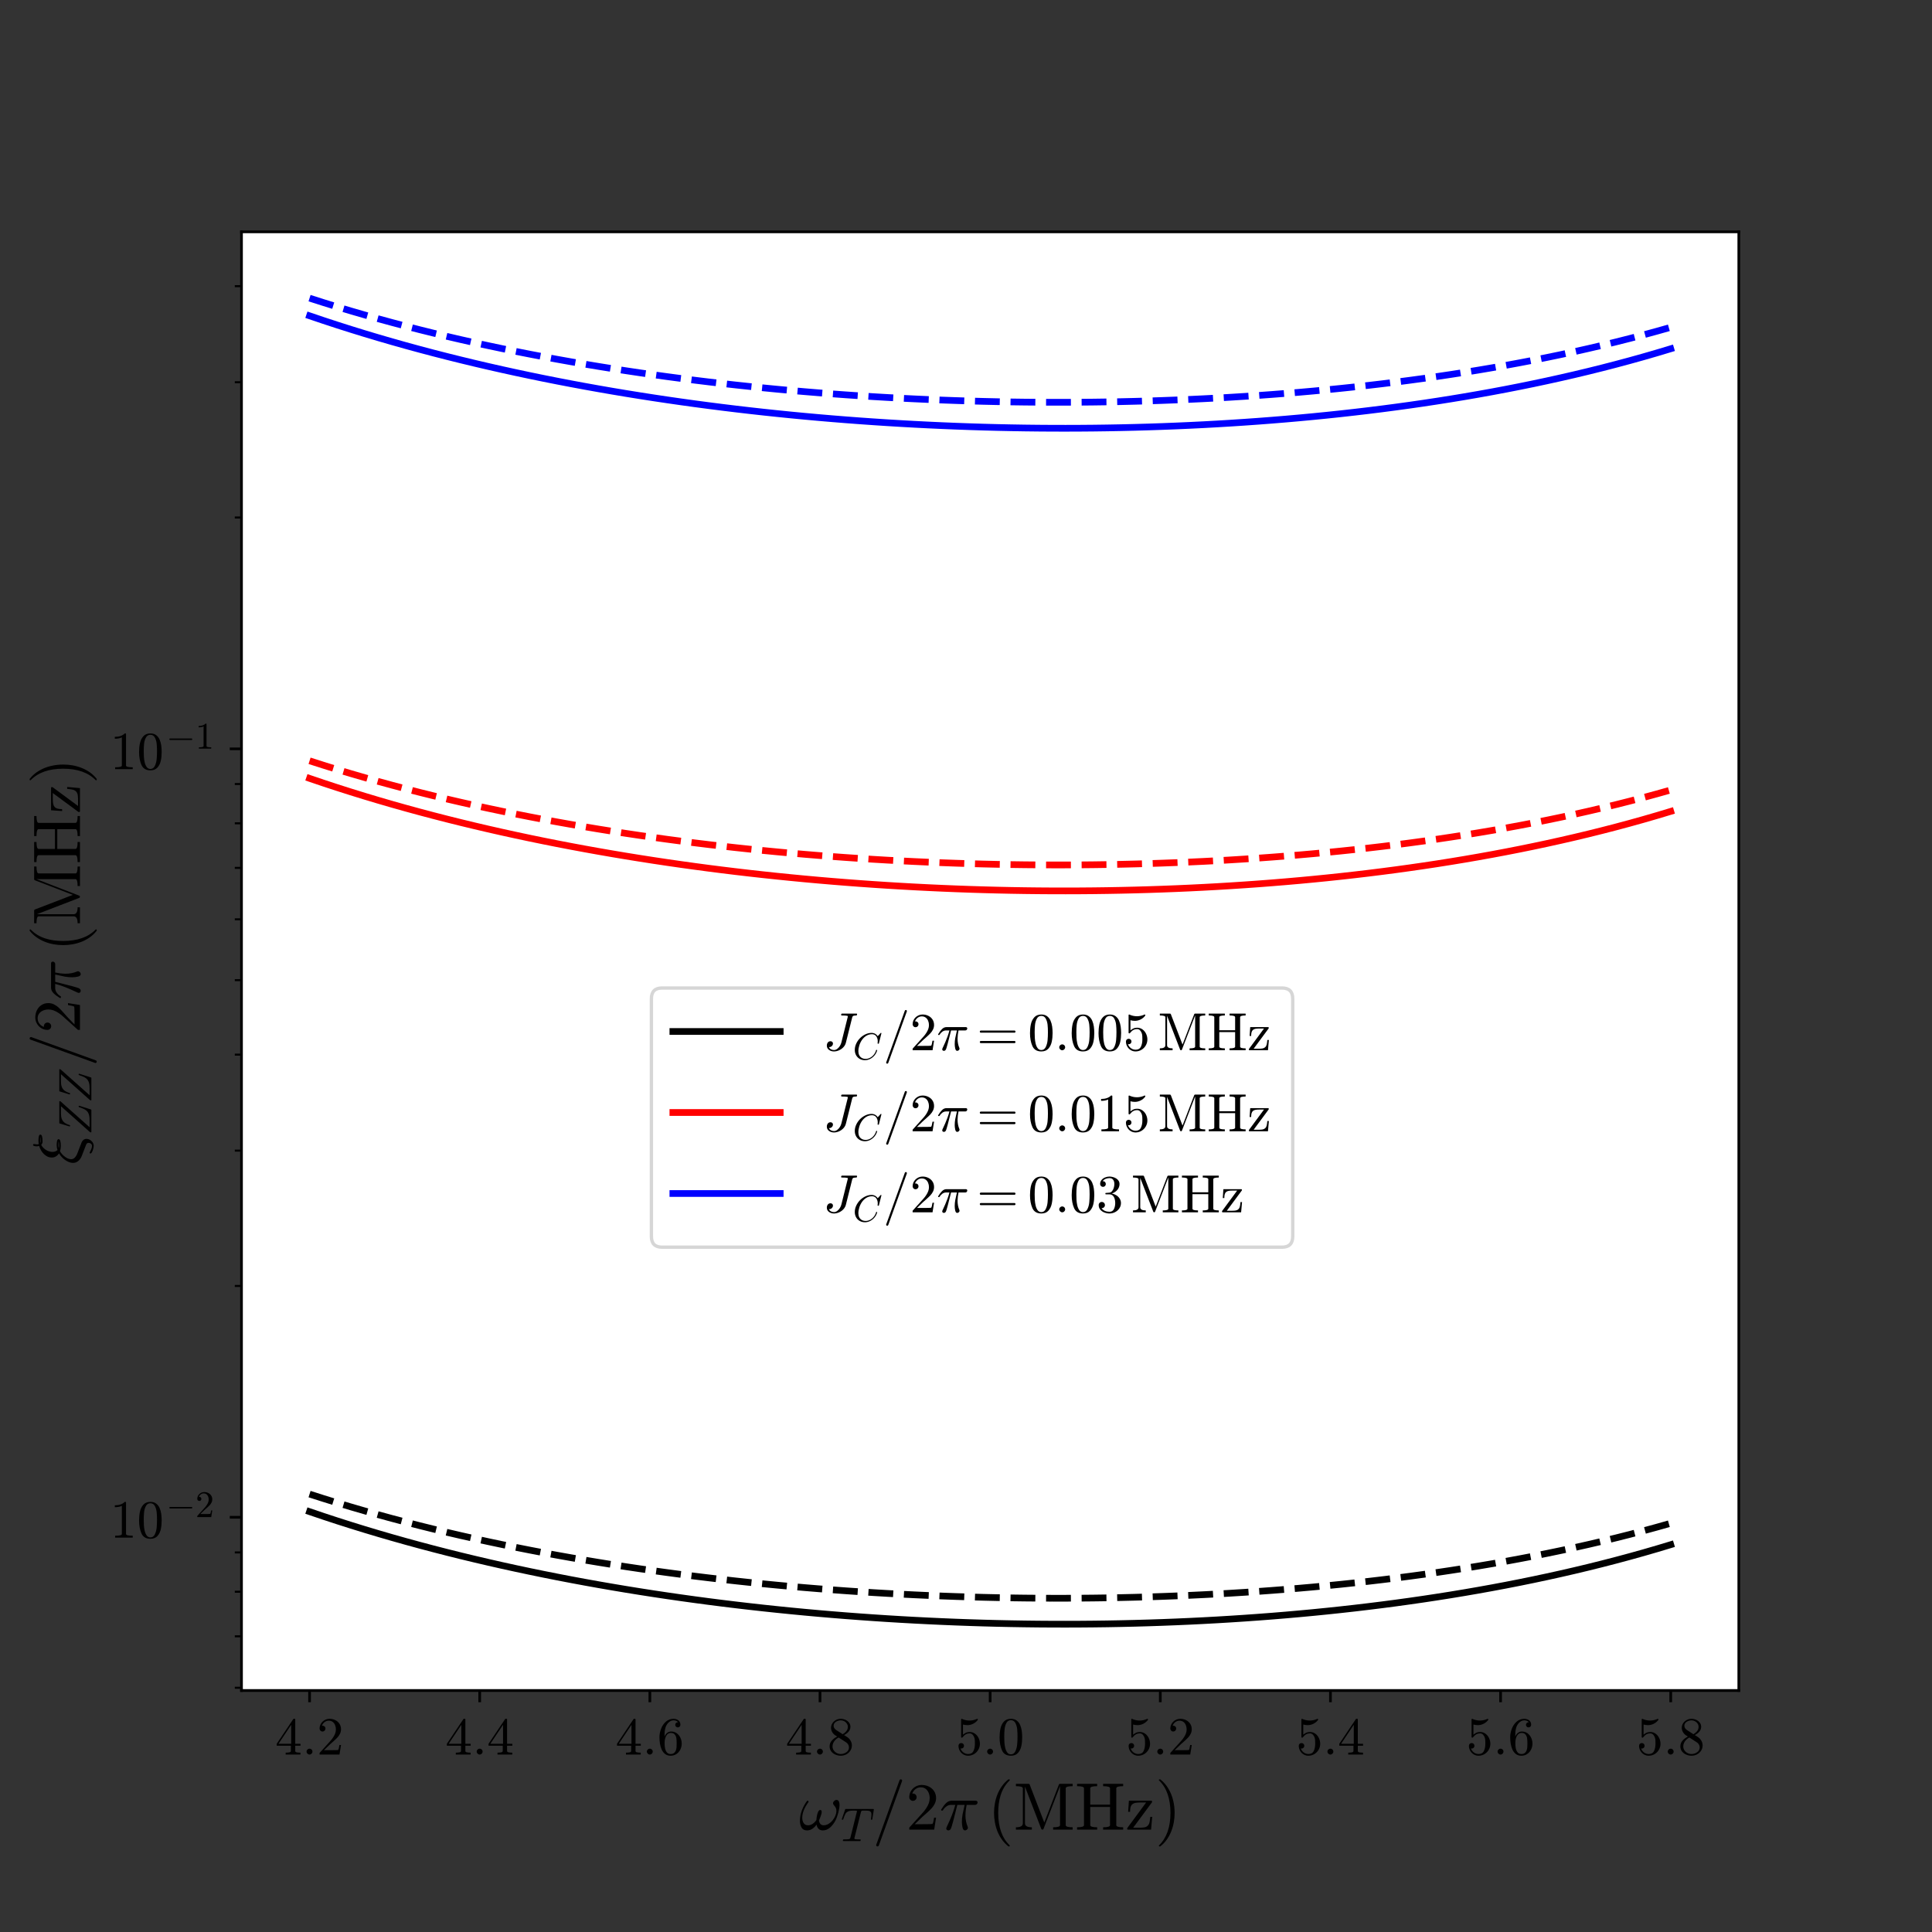 <?xml version="1.0" encoding="utf-8" standalone="no"?>
<!DOCTYPE svg PUBLIC "-//W3C//DTD SVG 1.1//EN"
  "http://www.w3.org/Graphics/SVG/1.1/DTD/svg11.dtd">
<!-- Created with matplotlib (https://matplotlib.org/) -->
<svg height="576pt" version="1.1" viewBox="0 0 576 576" width="576pt" xmlns="http://www.w3.org/2000/svg" xmlns:xlink="http://www.w3.org/1999/xlink">
 <rect x="0" y="0" width="576" height="576" fill="#333333" stroke="none"/>
 <defs>
  <style type="text/css">*{stroke-linecap:butt;stroke-linejoin:round;}</style>
 </defs>
 <g id="figure_1">
  <g id="patch_1">
   <path d="M 0 576 
L 576 576 
L 576 0 
L 0 0 
z
" style="fill:none;"/>
  </g>
  <g id="axes_1">
   <g id="patch_2">
    <path d="M 72 504 
L 518.4 504 
L 518.4 69.12 
L 72 69.12 
z
" style="fill:#ffffff;"/>
   </g>
   <g id="matplotlib.axis_1">
    <g id="xtick_1">
     <g id="line2d_1">
      <defs>
       <path d="M 0 0 
L 0 3.5 
" id="mc464955947" style="stroke:#000000;stroke-width:0.8;"/>
      </defs>
      <g>
       <use style="stroke:#000000;stroke-width:0.8;" x="92.291" xlink:href="#mc464955947" y="504"/>
      </g>
     </g>
     <g id="text_1">
      <!-- $4.2$ -->
      <g transform="translate(82.051 523.158)scale(0.16 -0.16)">
       <defs>
        <path d="M 2.781 16.5 
L 2.781 20.016 
L 33.688 66.109 
Q 34.031 66.609 34.719 66.609 
L 36.188 66.609 
Q 37.312 66.609 37.312 65.484 
L 37.312 20.016 
L 47.125 20.016 
L 47.125 16.5 
L 37.312 16.5 
L 37.312 6.688 
Q 37.312 4.641 40.234 4.078 
Q 43.172 3.516 47.016 3.516 
L 47.016 0 
L 19.484 0 
L 19.484 3.516 
Q 23.344 3.516 26.266 4.078 
Q 29.203 4.641 29.203 6.688 
L 29.203 16.5 
z
M 6.109 20.016 
L 29.781 20.016 
L 29.781 55.422 
z
" id="Cmr10-52"/>
        <path d="M 8.406 5.516 
Q 8.406 7.766 10.062 9.375 
Q 11.719 10.984 13.922 10.984 
Q 15.281 10.984 16.594 10.25 
Q 17.922 9.516 18.656 8.203 
Q 19.391 6.891 19.391 5.516 
Q 19.391 3.328 17.766 1.656 
Q 16.156 0 13.922 0 
Q 11.719 0 10.062 1.656 
Q 8.406 3.328 8.406 5.516 
z
" id="Cmmi10-58"/>
        <path d="M 4.984 0 
L 4.984 2.688 
Q 4.984 2.938 5.172 3.219 
L 20.703 20.406 
Q 24.219 24.219 26.406 26.797 
Q 28.609 29.391 30.75 32.766 
Q 32.906 36.141 34.156 39.625 
Q 35.406 43.109 35.406 47.016 
Q 35.406 51.125 33.891 54.859 
Q 32.375 58.594 29.375 60.844 
Q 26.375 63.094 22.125 63.094 
Q 17.781 63.094 14.312 60.469 
Q 10.844 57.859 9.422 53.719 
Q 9.812 53.812 10.5 53.812 
Q 12.75 53.812 14.328 52.297 
Q 15.922 50.781 15.922 48.391 
Q 15.922 46.094 14.328 44.5 
Q 12.75 42.922 10.5 42.922 
Q 8.156 42.922 6.562 44.547 
Q 4.984 46.188 4.984 48.391 
Q 4.984 52.156 6.391 55.438 
Q 7.812 58.734 10.469 61.297 
Q 13.141 63.875 16.484 65.234 
Q 19.828 66.609 23.578 66.609 
Q 29.297 66.609 34.219 64.188 
Q 39.156 61.766 42.031 57.344 
Q 44.922 52.938 44.922 47.016 
Q 44.922 42.672 43.016 38.766 
Q 41.109 34.859 38.125 31.656 
Q 35.156 28.469 30.516 24.406 
Q 25.875 20.359 24.422 19 
L 13.094 8.109 
L 22.703 8.109 
Q 29.781 8.109 34.547 8.219 
Q 39.312 8.344 39.594 8.594 
Q 40.766 9.859 42 17.828 
L 44.922 17.828 
L 42.094 0 
z
" id="Cmr10-50"/>
       </defs>
       <use transform="translate(0 0.391)" xlink:href="#Cmr10-52"/>
       <use transform="translate(50 0.391)" xlink:href="#Cmmi10-58"/>
       <use transform="translate(77.686 0.391)" xlink:href="#Cmr10-50"/>
      </g>
     </g>
    </g>
    <g id="xtick_2">
     <g id="line2d_2">
      <g>
       <use style="stroke:#000000;stroke-width:0.8;" x="143.018" xlink:href="#mc464955947" y="504"/>
      </g>
     </g>
     <g id="text_2">
      <!-- $4.4$ -->
      <g transform="translate(132.778 523.158)scale(0.16 -0.16)">
       <use transform="translate(0 0.391)" xlink:href="#Cmr10-52"/>
       <use transform="translate(50 0.391)" xlink:href="#Cmmi10-58"/>
       <use transform="translate(77.686 0.391)" xlink:href="#Cmr10-52"/>
      </g>
     </g>
    </g>
    <g id="xtick_3">
     <g id="line2d_3">
      <g>
       <use style="stroke:#000000;stroke-width:0.8;" x="193.745" xlink:href="#mc464955947" y="504"/>
      </g>
     </g>
     <g id="text_3">
      <!-- $4.6$ -->
      <g transform="translate(183.505 523.158)scale(0.16 -0.16)">
       <defs>
        <path d="M 25 -2.203 
Q 18.797 -2.203 14.641 1.094 
Q 10.5 4.391 8.219 9.641 
Q 5.953 14.891 5.078 20.656 
Q 4.203 26.422 4.203 32.328 
Q 4.203 40.234 7.281 48.188 
Q 10.359 56.156 16.328 61.375 
Q 22.312 66.609 30.516 66.609 
Q 33.938 66.609 36.891 65.312 
Q 39.844 64.016 41.531 61.5 
Q 43.219 58.984 43.219 55.422 
Q 43.219 53.375 41.828 51.984 
Q 40.438 50.594 38.375 50.594 
Q 36.422 50.594 35 52 
Q 33.594 53.422 33.594 55.422 
Q 33.594 57.375 35 58.781 
Q 36.422 60.203 38.375 60.203 
L 38.922 60.203 
Q 37.641 62.016 35.328 62.859 
Q 33.016 63.719 30.516 63.719 
Q 27.484 63.719 24.922 62.391 
Q 22.359 61.078 20.312 58.828 
Q 18.266 56.594 16.891 53.875 
Q 15.531 51.172 14.766 47.703 
Q 14.016 44.234 13.812 41.203 
Q 13.625 38.188 13.625 33.594 
Q 15.375 37.703 18.594 40.312 
Q 21.828 42.922 25.875 42.922 
Q 30.328 42.922 33.984 41.109 
Q 37.641 39.312 40.281 36.109 
Q 42.922 32.906 44.312 28.797 
Q 45.703 24.703 45.703 20.516 
Q 45.703 14.656 43.094 9.344 
Q 40.484 4.047 35.734 0.922 
Q 31 -2.203 25 -2.203 
z
M 25 0.984 
Q 28.859 0.984 31.203 2.734 
Q 33.547 4.5 34.641 7.391 
Q 35.75 10.297 36.016 13.25 
Q 36.281 16.219 36.281 20.516 
Q 36.281 26.172 35.734 30.172 
Q 35.203 34.188 32.812 37.234 
Q 30.422 40.281 25.484 40.281 
Q 21.438 40.281 18.828 37.547 
Q 16.219 34.812 15.016 30.641 
Q 13.812 26.469 13.812 22.609 
Q 13.812 21.297 13.922 20.609 
Q 13.922 20.453 13.891 20.359 
Q 13.875 20.266 13.812 20.125 
Q 13.812 15.828 14.688 11.422 
Q 15.578 7.031 18.062 4 
Q 20.562 0.984 25 0.984 
z
" id="Cmr10-54"/>
       </defs>
       <use transform="translate(0 0.391)" xlink:href="#Cmr10-52"/>
       <use transform="translate(50 0.391)" xlink:href="#Cmmi10-58"/>
       <use transform="translate(77.686 0.391)" xlink:href="#Cmr10-54"/>
      </g>
     </g>
    </g>
    <g id="xtick_4">
     <g id="line2d_4">
      <g>
       <use style="stroke:#000000;stroke-width:0.8;" x="244.473" xlink:href="#mc464955947" y="504"/>
      </g>
     </g>
     <g id="text_4">
      <!-- $4.8$ -->
      <g transform="translate(234.233 523.158)scale(0.16 -0.16)">
       <defs>
        <path d="M 4.203 15.188 
Q 4.203 21.188 8.156 25.797 
Q 12.109 30.422 18.312 33.5 
L 14.594 35.891 
Q 11.188 38.141 9.031 41.875 
Q 6.891 45.609 6.891 49.703 
Q 6.891 54.5 9.406 58.344 
Q 11.922 62.203 16.094 64.406 
Q 20.266 66.609 25 66.609 
Q 29.438 66.609 33.562 64.797 
Q 37.703 62.984 40.359 59.609 
Q 43.016 56.25 43.016 51.609 
Q 43.016 48.25 41.422 45.359 
Q 39.844 42.484 37.078 40.188 
Q 34.328 37.891 31.203 36.281 
L 36.922 32.625 
Q 40.875 30.031 43.281 25.828 
Q 45.703 21.625 45.703 17 
Q 45.703 11.578 42.797 7.125 
Q 39.891 2.688 35.109 0.234 
Q 30.328 -2.203 25 -2.203 
Q 19.828 -2.203 15.016 -0.094 
Q 10.203 2 7.203 5.984 
Q 4.203 9.969 4.203 15.188 
z
M 9.625 15.188 
Q 9.625 11.234 11.797 7.953 
Q 13.969 4.688 17.531 2.828 
Q 21.094 0.984 25 0.984 
Q 30.812 0.984 35.547 4.375 
Q 40.281 7.766 40.281 13.375 
Q 40.281 15.281 39.516 17.156 
Q 38.766 19.047 37.422 20.578 
Q 36.078 22.125 34.422 23.094 
L 21 31.781 
Q 17.875 30.125 15.25 27.578 
Q 12.641 25.047 11.125 21.875 
Q 9.625 18.703 9.625 15.188 
z
M 16.5 45.703 
L 28.609 37.891 
Q 32.812 40.328 35.5 43.797 
Q 38.188 47.266 38.188 51.609 
Q 38.188 54.984 36.297 57.781 
Q 34.422 60.594 31.391 62.156 
Q 28.375 63.719 24.906 63.719 
Q 21.875 63.719 18.797 62.547 
Q 15.719 61.375 13.719 59.047 
Q 11.719 56.734 11.719 53.609 
Q 11.719 48.922 16.5 45.703 
z
" id="Cmr10-56"/>
       </defs>
       <use transform="translate(0 0.391)" xlink:href="#Cmr10-52"/>
       <use transform="translate(50 0.391)" xlink:href="#Cmmi10-58"/>
       <use transform="translate(77.686 0.391)" xlink:href="#Cmr10-56"/>
      </g>
     </g>
    </g>
    <g id="xtick_5">
     <g id="line2d_5">
      <g>
       <use style="stroke:#000000;stroke-width:0.8;" x="295.2" xlink:href="#mc464955947" y="504"/>
      </g>
     </g>
     <g id="text_5">
      <!-- $5.0$ -->
      <g transform="translate(284.96 523.158)scale(0.16 -0.16)">
       <defs>
        <path d="M 8.688 11.375 
Q 9.719 8.453 11.844 6.047 
Q 13.969 3.656 16.875 2.312 
Q 19.781 0.984 22.906 0.984 
Q 30.125 0.984 32.859 6.594 
Q 35.594 12.203 35.594 20.219 
Q 35.594 23.688 35.469 26.047 
Q 35.359 28.422 34.812 30.609 
Q 33.891 34.125 31.562 36.766 
Q 29.25 39.406 25.875 39.406 
Q 22.516 39.406 20.094 38.375 
Q 17.672 37.359 16.156 35.984 
Q 14.656 34.625 13.484 33.109 
Q 12.312 31.594 12.016 31.5 
L 10.891 31.5 
Q 10.641 31.5 10.266 31.812 
Q 9.906 32.125 9.906 32.422 
L 9.906 65.828 
Q 9.906 66.062 10.219 66.328 
Q 10.547 66.609 10.891 66.609 
L 11.188 66.609 
Q 17.922 63.375 25.484 63.375 
Q 32.906 63.375 39.797 66.609 
L 40.094 66.609 
Q 40.438 66.609 40.719 66.359 
Q 41.016 66.109 41.016 65.828 
L 41.016 64.891 
Q 41.016 64.406 40.828 64.406 
Q 37.406 59.859 32.25 57.312 
Q 27.094 54.781 21.578 54.781 
Q 17.578 54.781 13.375 55.906 
L 13.375 37.016 
Q 16.703 39.703 19.312 40.844 
Q 21.922 42 25.984 42 
Q 31.5 42 35.859 38.812 
Q 40.234 35.641 42.578 30.531 
Q 44.922 25.438 44.922 20.125 
Q 44.922 14.109 41.969 8.984 
Q 39.016 3.859 33.938 0.828 
Q 28.859 -2.203 22.906 -2.203 
Q 17.969 -2.203 13.844 0.328 
Q 9.719 2.875 7.344 7.172 
Q 4.984 11.469 4.984 16.312 
Q 4.984 18.562 6.438 19.969 
Q 7.906 21.391 10.109 21.391 
Q 12.312 21.391 13.797 19.938 
Q 15.281 18.5 15.281 16.312 
Q 15.281 14.156 13.797 12.672 
Q 12.312 11.188 10.109 11.188 
Q 9.766 11.188 9.328 11.25 
Q 8.891 11.328 8.688 11.375 
z
" id="Cmr10-53"/>
        <path d="M 25 -2.203 
Q 12.75 -2.203 8.328 7.875 
Q 3.906 17.969 3.906 31.891 
Q 3.906 40.578 5.484 48.234 
Q 7.078 55.906 11.781 61.25 
Q 16.5 66.609 25 66.609 
Q 31.594 66.609 35.781 63.375 
Q 39.984 60.156 42.188 55.047 
Q 44.391 49.953 45.188 44.109 
Q 46 38.281 46 31.891 
Q 46 23.297 44.406 15.797 
Q 42.828 8.297 38.188 3.047 
Q 33.547 -2.203 25 -2.203 
z
M 25 0.391 
Q 30.562 0.391 33.297 6.094 
Q 36.031 11.812 36.672 18.75 
Q 37.312 25.688 37.312 33.5 
Q 37.312 41.016 36.672 47.359 
Q 36.031 53.719 33.312 58.859 
Q 30.609 64.016 25 64.016 
Q 19.344 64.016 16.609 58.828 
Q 13.875 53.656 13.234 47.328 
Q 12.594 41.016 12.594 33.5 
Q 12.594 27.938 12.859 23 
Q 13.141 18.062 14.312 12.812 
Q 15.484 7.562 18.094 3.969 
Q 20.703 0.391 25 0.391 
z
" id="Cmr10-48"/>
       </defs>
       <use transform="translate(0 0.391)" xlink:href="#Cmr10-53"/>
       <use transform="translate(50 0.391)" xlink:href="#Cmmi10-58"/>
       <use transform="translate(77.686 0.391)" xlink:href="#Cmr10-48"/>
      </g>
     </g>
    </g>
    <g id="xtick_6">
     <g id="line2d_6">
      <g>
       <use style="stroke:#000000;stroke-width:0.8;" x="345.927" xlink:href="#mc464955947" y="504"/>
      </g>
     </g>
     <g id="text_6">
      <!-- $5.2$ -->
      <g transform="translate(335.687 523.158)scale(0.16 -0.16)">
       <use transform="translate(0 0.391)" xlink:href="#Cmr10-53"/>
       <use transform="translate(50 0.391)" xlink:href="#Cmmi10-58"/>
       <use transform="translate(77.686 0.391)" xlink:href="#Cmr10-50"/>
      </g>
     </g>
    </g>
    <g id="xtick_7">
     <g id="line2d_7">
      <g>
       <use style="stroke:#000000;stroke-width:0.8;" x="396.655" xlink:href="#mc464955947" y="504"/>
      </g>
     </g>
     <g id="text_7">
      <!-- $5.4$ -->
      <g transform="translate(386.415 523.158)scale(0.16 -0.16)">
       <use transform="translate(0 0.391)" xlink:href="#Cmr10-53"/>
       <use transform="translate(50 0.391)" xlink:href="#Cmmi10-58"/>
       <use transform="translate(77.686 0.391)" xlink:href="#Cmr10-52"/>
      </g>
     </g>
    </g>
    <g id="xtick_8">
     <g id="line2d_8">
      <g>
       <use style="stroke:#000000;stroke-width:0.8;" x="447.382" xlink:href="#mc464955947" y="504"/>
      </g>
     </g>
     <g id="text_8">
      <!-- $5.6$ -->
      <g transform="translate(437.142 523.158)scale(0.16 -0.16)">
       <use transform="translate(0 0.391)" xlink:href="#Cmr10-53"/>
       <use transform="translate(50 0.391)" xlink:href="#Cmmi10-58"/>
       <use transform="translate(77.686 0.391)" xlink:href="#Cmr10-54"/>
      </g>
     </g>
    </g>
    <g id="xtick_9">
     <g id="line2d_9">
      <g>
       <use style="stroke:#000000;stroke-width:0.8;" x="498.109" xlink:href="#mc464955947" y="504"/>
      </g>
     </g>
     <g id="text_9">
      <!-- $5.8$ -->
      <g transform="translate(487.869 523.158)scale(0.16 -0.16)">
       <use transform="translate(0 0.391)" xlink:href="#Cmr10-53"/>
       <use transform="translate(50 0.391)" xlink:href="#Cmmi10-58"/>
       <use transform="translate(77.686 0.391)" xlink:href="#Cmr10-56"/>
      </g>
     </g>
    </g>
    <g id="text_10">
     <!-- $\omega_T/2 \pi \, (\mathrm{MHz})$ -->
     <g transform="translate(238.2 545.485)scale(0.2 -0.2)">
      <defs>
       <path d="M 12.109 -1.125 
Q 6.453 -1.125 3.938 3.016 
Q 1.422 7.172 1.422 13.188 
Q 1.422 17.141 2.125 20.922 
Q 2.828 24.703 4.266 28.578 
Q 5.719 32.469 7.562 35.859 
Q 9.422 39.266 11.719 42.484 
Q 12.156 43.109 12.891 43.109 
Q 13.531 43.109 13.922 42.719 
Q 14.312 42.328 14.312 41.797 
Q 14.312 41.266 14.016 40.828 
Q 4.891 28.266 4.891 17.672 
Q 4.891 13.094 7 9.797 
Q 9.125 6.5 13.484 6.5 
Q 17.234 6.5 20.438 8.688 
Q 23.641 10.891 25.984 14.312 
Q 25.984 16.062 26.594 19.766 
Q 27.203 23.484 28.484 26.391 
Q 29.781 29.297 31.594 29.297 
Q 33.891 29.297 33.891 26.609 
Q 33.891 25.047 33.219 22.672 
Q 32.562 20.312 31.75 18.266 
Q 30.953 16.219 29.781 13.625 
Q 30.953 6.5 36.922 6.5 
Q 40.375 6.5 43.859 8.5 
Q 47.359 10.5 50.047 13.75 
Q 52.734 17 54.266 20.75 
Q 55.812 24.516 55.812 27.875 
Q 55.812 30.906 54.859 32.594 
Q 53.906 34.281 52.344 36.125 
Q 50.781 37.984 50.781 39.109 
Q 50.781 41.062 52.438 42.672 
Q 54.109 44.281 56 44.281 
Q 58.453 44.281 59.469 42.062 
Q 60.5 39.844 60.5 37.016 
Q 60.5 32.422 58.672 25.438 
Q 56.844 18.453 54.5 13.812 
Q 51.266 7.516 46.406 3.188 
Q 41.547 -1.125 35.5 -1.125 
Q 31.641 -1.125 29.266 1.188 
Q 26.906 3.516 26.219 7.516 
Q 23.438 3.562 19.875 1.219 
Q 16.312 -1.125 12.109 -1.125 
z
" id="Cmmi10-33"/>
       <path d="M 4.594 1.312 
Q 4.641 1.562 4.812 2.188 
Q 4.984 2.828 5.25 3.172 
Q 5.516 3.516 6 3.516 
Q 14.594 3.516 17.391 4 
Q 20.062 4.688 20.609 6.891 
L 34.281 61.812 
Q 34.719 63.031 34.719 64.016 
Q 34.719 64.797 31.203 64.797 
L 25.391 64.797 
Q 18.703 64.797 15.062 62.734 
Q 11.422 60.688 9.719 57.312 
Q 8.016 53.953 5.328 46.297 
Q 4.984 45.406 4.297 45.406 
L 3.422 45.406 
Q 2.391 45.406 2.391 46.688 
L 9.516 67.391 
Q 9.719 68.312 10.5 68.312 
L 69.578 68.312 
Q 70.609 68.312 70.609 67 
L 67.281 46.297 
Q 67.281 46 66.938 45.703 
Q 66.609 45.406 66.312 45.406 
L 65.375 45.406 
Q 64.406 45.406 64.406 46.688 
Q 65.484 53.766 65.484 56.688 
Q 65.484 60.203 64.016 62 
Q 62.547 63.812 60.203 64.297 
Q 57.859 64.797 54.109 64.797 
L 48.188 64.797 
Q 45.516 64.797 44.578 64.297 
Q 43.656 63.812 43.016 61.375 
L 29.297 6.5 
Q 29.25 6.297 29.219 6.094 
Q 29.203 5.906 29.109 5.609 
Q 29.109 4.344 30.609 4 
Q 33.203 3.516 41.703 3.516 
Q 42.672 3.516 42.672 2.203 
Q 42.328 0.781 42.125 0.391 
Q 41.938 0 41.016 0 
L 5.609 0 
Q 4.594 0 4.594 1.312 
z
" id="Cmmi10-84"/>
       <path d="M 5.609 -23 
Q 5.609 -22.703 5.719 -22.609 
L 40.484 73.781 
Q 40.672 74.359 41.156 74.672 
Q 41.656 75 42.281 75 
Q 43.172 75 43.719 74.453 
Q 44.281 73.922 44.281 73 
L 44.281 72.609 
L 9.516 -23.781 
Q 8.938 -25 7.625 -25 
Q 6.781 -25 6.188 -24.406 
Q 5.609 -23.828 5.609 -23 
z
" id="Cmmi10-61"/>
       <path d="M 10.109 1.703 
Q 10.109 2.25 10.5 3.328 
Q 13.281 9.125 15.688 14.719 
Q 18.109 20.312 20.031 25.609 
Q 21.969 30.906 23.578 36.922 
L 17.188 36.922 
Q 13.531 36.922 10.344 34.625 
Q 7.172 32.328 5.078 28.812 
Q 4.891 28.422 4.5 28.422 
L 3.328 28.422 
Q 2.391 28.422 2.391 29.391 
Q 2.391 29.594 2.594 29.984 
Q 5.859 35.547 9.594 39.328 
Q 13.328 43.109 18.016 43.109 
L 54.297 43.109 
Q 55.328 43.109 56.047 42.422 
Q 56.781 41.75 56.781 40.578 
Q 56.781 39.109 55.734 38.016 
Q 54.688 36.922 53.219 36.922 
L 40.484 36.922 
Q 38.875 29.047 38.719 21.578 
Q 38.719 11.969 42.094 4.203 
Q 42.391 3.609 42.391 2.984 
Q 42.391 1.906 41.75 0.969 
Q 41.109 0.047 40.109 -0.531 
Q 39.109 -1.125 37.984 -1.125 
Q 35.359 -1.125 34.375 3.172 
Q 33.406 7.469 33.406 11.531 
Q 33.406 17.234 34.375 22.531 
Q 35.359 27.828 37.5 36.922 
L 26.609 36.922 
Q 18.703 4.891 17.094 1.609 
Q 15.672 -1.125 13.188 -1.125 
Q 11.969 -1.125 11.031 -0.312 
Q 10.109 0.484 10.109 1.703 
z
" id="Cmmi10-188"/>
       <path d="M 31 -24.812 
Q 25.438 -20.406 21.406 -14.719 
Q 17.391 -9.031 14.812 -2.578 
Q 12.25 3.859 10.984 10.891 
Q 9.719 17.922 9.719 25 
Q 9.719 32.172 10.984 39.203 
Q 12.25 46.234 14.859 52.734 
Q 17.484 59.234 21.531 64.891 
Q 25.594 70.562 31 74.812 
Q 31 75 31.5 75 
L 32.422 75 
Q 32.719 75 32.953 74.734 
Q 33.203 74.469 33.203 74.125 
Q 33.203 73.688 33.016 73.484 
Q 28.125 68.703 24.875 63.234 
Q 21.625 57.766 19.641 51.578 
Q 17.672 45.406 16.797 38.781 
Q 15.922 32.172 15.922 25 
Q 15.922 -6.781 32.906 -23.297 
Q 33.203 -23.578 33.203 -24.125 
Q 33.203 -24.359 32.938 -24.672 
Q 32.672 -25 32.422 -25 
L 31.5 -25 
Q 31 -25 31 -24.812 
z
" id="Cmr10-40"/>
       <path d="M 3.516 0 
L 3.516 3.516 
Q 13.812 3.516 13.812 9.422 
L 13.812 61.625 
Q 13.812 64.797 3.516 64.797 
L 3.516 68.312 
L 22.406 68.312 
Q 23.641 68.312 24.031 67.188 
L 45.797 10.594 
L 67.578 67.188 
Q 67.969 68.312 69.188 68.312 
L 88.094 68.312 
L 88.094 64.797 
Q 77.781 64.797 77.781 61.625 
L 77.781 6.688 
Q 77.781 3.516 88.094 3.516 
L 88.094 0 
L 58.984 0 
L 58.984 3.516 
Q 69.281 3.516 69.281 6.688 
L 69.281 64.891 
L 44.672 1.125 
Q 44.234 0 43.016 0 
Q 41.75 0 41.312 1.125 
L 17 64.109 
L 17 9.422 
Q 17 3.516 27.297 3.516 
L 27.297 0 
z
" id="Cmr10-77"/>
       <path d="M 3.078 0 
L 3.078 3.516 
Q 13.375 3.516 13.375 6.688 
L 13.375 61.625 
Q 13.375 64.797 3.078 64.797 
L 3.078 68.312 
L 33.016 68.312 
L 33.016 64.797 
Q 22.703 64.797 22.703 61.625 
L 22.703 37.312 
L 52.203 37.312 
L 52.203 61.625 
Q 52.203 64.797 41.891 64.797 
L 41.891 68.312 
L 71.781 68.312 
L 71.781 64.797 
Q 61.531 64.797 61.531 61.625 
L 61.531 6.688 
Q 61.531 3.516 71.781 3.516 
L 71.781 0 
L 41.891 0 
L 41.891 3.516 
Q 52.203 3.516 52.203 6.688 
L 52.203 33.797 
L 22.703 33.797 
L 22.703 6.688 
Q 22.703 3.516 33.016 3.516 
L 33.016 0 
z
" id="Cmr10-72"/>
       <path d="M 3.906 0 
Q 2.781 0 2.781 1.125 
L 2.781 1.906 
Q 2.781 2.297 3.078 2.594 
L 31 40.484 
L 22.016 40.484 
Q 17.781 40.484 15.016 39.938 
Q 12.25 39.406 10.469 37.906 
Q 8.688 36.422 7.875 33.812 
Q 7.078 31.203 7.078 26.609 
L 4.203 26.609 
L 5.328 43.109 
L 38.812 43.109 
Q 39.266 43.109 39.578 42.797 
Q 39.891 42.484 39.891 42 
L 39.891 41.406 
Q 39.891 41.109 39.703 40.719 
L 11.719 2.875 
L 21.297 2.875 
Q 25.641 2.875 28.547 3.406 
Q 31.453 3.953 33.5 6 
Q 35.406 7.906 36.109 11.125 
Q 36.812 14.359 37.203 19.094 
L 40.094 19.094 
L 38.375 0 
z
" id="Cmr10-122"/>
       <path d="M 6.5 -25 
Q 5.609 -25 5.609 -24.125 
Q 5.609 -23.688 5.812 -23.484 
Q 22.906 -6.781 22.906 25 
Q 22.906 56.781 6 73.297 
Q 5.609 73.531 5.609 74.125 
Q 5.609 74.469 5.875 74.734 
Q 6.156 75 6.5 75 
L 7.422 75 
Q 7.719 75 7.906 74.812 
Q 15.094 69.141 19.875 61.031 
Q 24.656 52.938 26.875 43.75 
Q 29.109 34.578 29.109 25 
Q 29.109 17.922 27.906 11.062 
Q 26.703 4.203 24.094 -2.453 
Q 21.484 -9.125 17.484 -14.766 
Q 13.484 -20.406 7.906 -24.812 
Q 7.719 -25 7.422 -25 
z
" id="Cmr10-41"/>
      </defs>
      <use xlink:href="#Cmmi10-33"/>
      <use transform="translate(62.207 -17.006)scale(0.7)" xlink:href="#Cmmi10-84"/>
      <use transform="translate(109.463 0)" xlink:href="#Cmmi10-61"/>
      <use transform="translate(159.463 0)" xlink:href="#Cmr10-50"/>
      <use transform="translate(209.463 0)" xlink:href="#Cmmi10-188"/>
      <use transform="translate(281.078 0)" xlink:href="#Cmr10-40"/>
      <use transform="translate(319.897 0)" xlink:href="#Cmr10-77"/>
      <use transform="translate(411.498 0)" xlink:href="#Cmr10-72"/>
      <use transform="translate(486.498 0)" xlink:href="#Cmr10-122"/>
      <use transform="translate(530.883 0)" xlink:href="#Cmr10-41"/>
     </g>
    </g>
   </g>
   <g id="matplotlib.axis_2">
    <g id="ytick_1">
     <g id="line2d_10">
      <defs>
       <path d="M 0 0 
L -3.5 0 
" id="m071f0867b7" style="stroke:#000000;stroke-width:0.8;"/>
      </defs>
      <g>
       <use style="stroke:#000000;stroke-width:0.8;" x="72" xlink:href="#m071f0867b7" y="223.254"/>
      </g>
     </g>
     <g id="text_11">
      <!-- $10^{-1}$ -->
      <g transform="translate(32.84 229.333)scale(0.16 -0.16)">
       <defs>
        <path d="M 9.281 0 
L 9.281 3.516 
Q 21.781 3.516 21.781 6.688 
L 21.781 59.188 
Q 16.609 56.688 8.688 56.688 
L 8.688 60.203 
Q 20.953 60.203 27.203 66.609 
L 28.609 66.609 
Q 28.953 66.609 29.266 66.328 
Q 29.594 66.062 29.594 65.719 
L 29.594 6.688 
Q 29.594 3.516 42.094 3.516 
L 42.094 0 
z
" id="Cmr10-49"/>
        <path d="M 10.203 23 
Q 9.375 23 8.828 23.625 
Q 8.297 24.266 8.297 25 
Q 8.297 25.734 8.828 26.359 
Q 9.375 27 10.203 27 
L 67.578 27 
Q 68.359 27 68.875 26.359 
Q 69.391 25.734 69.391 25 
Q 69.391 24.266 68.875 23.625 
Q 68.359 23 67.578 23 
z
" id="Cmsy10-161"/>
       </defs>
       <use transform="translate(0 0.109)" xlink:href="#Cmr10-49"/>
       <use transform="translate(50 0.109)" xlink:href="#Cmr10-48"/>
       <use transform="translate(104.464 38.373)scale(0.7)" xlink:href="#Cmsy10-161"/>
       <use transform="translate(158.844 38.373)scale(0.7)" xlink:href="#Cmr10-49"/>
      </g>
     </g>
    </g>
    <g id="ytick_2">
     <g id="line2d_11">
      <g>
       <use style="stroke:#000000;stroke-width:0.8;" x="72" xlink:href="#m071f0867b7" y="452.359"/>
      </g>
     </g>
     <g id="text_12">
      <!-- $10^{-2}$ -->
      <g transform="translate(32.84 458.438)scale(0.16 -0.16)">
       <use transform="translate(0 0.109)" xlink:href="#Cmr10-49"/>
       <use transform="translate(50 0.109)" xlink:href="#Cmr10-48"/>
       <use transform="translate(104.464 38.373)scale(0.7)" xlink:href="#Cmsy10-161"/>
       <use transform="translate(158.844 38.373)scale(0.7)" xlink:href="#Cmr10-50"/>
      </g>
     </g>
    </g>
    <g id="ytick_3">
     <g id="line2d_12">
      <defs>
       <path d="M 0 0 
L -2 0 
" id="m9cf222337a" style="stroke:#000000;stroke-width:0.6;"/>
      </defs>
      <g>
       <use style="stroke:#000000;stroke-width:0.6;" x="72" xlink:href="#m9cf222337a" y="503.186"/>
      </g>
     </g>
    </g>
    <g id="ytick_4">
     <g id="line2d_13">
      <g>
       <use style="stroke:#000000;stroke-width:0.6;" x="72" xlink:href="#m9cf222337a" y="487.848"/>
      </g>
     </g>
    </g>
    <g id="ytick_5">
     <g id="line2d_14">
      <g>
       <use style="stroke:#000000;stroke-width:0.6;" x="72" xlink:href="#m9cf222337a" y="474.562"/>
      </g>
     </g>
    </g>
    <g id="ytick_6">
     <g id="line2d_15">
      <g>
       <use style="stroke:#000000;stroke-width:0.6;" x="72" xlink:href="#m9cf222337a" y="462.842"/>
      </g>
     </g>
    </g>
    <g id="ytick_7">
     <g id="line2d_16">
      <g>
       <use style="stroke:#000000;stroke-width:0.6;" x="72" xlink:href="#m9cf222337a" y="383.392"/>
      </g>
     </g>
    </g>
    <g id="ytick_8">
     <g id="line2d_17">
      <g>
       <use style="stroke:#000000;stroke-width:0.6;" x="72" xlink:href="#m9cf222337a" y="343.048"/>
      </g>
     </g>
    </g>
    <g id="ytick_9">
     <g id="line2d_18">
      <g>
       <use style="stroke:#000000;stroke-width:0.6;" x="72" xlink:href="#m9cf222337a" y="314.424"/>
      </g>
     </g>
    </g>
    <g id="ytick_10">
     <g id="line2d_19">
      <g>
       <use style="stroke:#000000;stroke-width:0.6;" x="72" xlink:href="#m9cf222337a" y="292.221"/>
      </g>
     </g>
    </g>
    <g id="ytick_11">
     <g id="line2d_20">
      <g>
       <use style="stroke:#000000;stroke-width:0.6;" x="72" xlink:href="#m9cf222337a" y="274.081"/>
      </g>
     </g>
    </g>
    <g id="ytick_12">
     <g id="line2d_21">
      <g>
       <use style="stroke:#000000;stroke-width:0.6;" x="72" xlink:href="#m9cf222337a" y="258.743"/>
      </g>
     </g>
    </g>
    <g id="ytick_13">
     <g id="line2d_22">
      <g>
       <use style="stroke:#000000;stroke-width:0.6;" x="72" xlink:href="#m9cf222337a" y="245.456"/>
      </g>
     </g>
    </g>
    <g id="ytick_14">
     <g id="line2d_23">
      <g>
       <use style="stroke:#000000;stroke-width:0.6;" x="72" xlink:href="#m9cf222337a" y="233.737"/>
      </g>
     </g>
    </g>
    <g id="ytick_15">
     <g id="line2d_24">
      <g>
       <use style="stroke:#000000;stroke-width:0.6;" x="72" xlink:href="#m9cf222337a" y="154.286"/>
      </g>
     </g>
    </g>
    <g id="ytick_16">
     <g id="line2d_25">
      <g>
       <use style="stroke:#000000;stroke-width:0.6;" x="72" xlink:href="#m9cf222337a" y="113.943"/>
      </g>
     </g>
    </g>
    <g id="ytick_17">
     <g id="line2d_26">
      <g>
       <use style="stroke:#000000;stroke-width:0.6;" x="72" xlink:href="#m9cf222337a" y="85.319"/>
      </g>
     </g>
    </g>
    <g id="text_13">
     <!-- $\xi_{ZZ}/2 \pi \, (\mathrm{MHz})$ -->
     <g transform="translate(23.84 347.16)rotate(-90)scale(0.2 -0.2)">
      <defs>
       <path d="M 16.312 -15.578 
Q 16.453 -14.406 17.672 -14.406 
Q 17.781 -14.406 19.562 -15.375 
Q 21.344 -16.359 23.484 -17.141 
Q 25.641 -17.922 27.781 -17.922 
Q 29.641 -17.922 30.906 -16.328 
Q 32.172 -14.75 32.172 -12.891 
Q 32.172 -10.25 29.391 -9.188 
L 12.406 -2.594 
Q 8.016 -0.875 5.156 2.516 
Q 2.297 5.906 2.297 10.203 
Q 2.297 14.062 4.344 18.234 
Q 6.391 22.406 9.609 25.797 
Q 12.844 29.203 16.5 31.297 
Q 13.578 33.062 11.938 35.812 
Q 10.297 38.578 10.297 41.891 
Q 10.297 45.406 11.734 48.438 
Q 13.188 51.469 15.672 53.953 
Q 18.172 56.453 21.234 58.172 
Q 24.312 59.906 27.484 60.797 
Q 27 62.844 27 64.5 
Q 27 69.922 29.109 69.922 
Q 29.641 69.922 30.031 69.531 
Q 30.422 69.141 30.422 68.609 
Q 30.422 68.109 30.156 66.453 
Q 29.891 64.797 29.891 64.406 
Q 29.891 62.703 30.328 61.375 
Q 32.906 61.922 35.297 61.922 
Q 44.484 61.922 44.484 59.078 
Q 44.484 55.719 34.281 55.719 
Q 31.156 55.719 29.203 57.812 
Q 26.312 56.344 23.875 53.656 
Q 21.438 50.984 20.062 47.688 
Q 18.703 44.391 18.703 41.016 
Q 18.703 36.328 21.391 33.5 
Q 24.953 34.719 28.516 34.719 
Q 37.703 34.719 37.703 31.891 
Q 37.703 28.516 27.484 28.516 
Q 23.344 28.516 19.672 29.781 
Q 15.234 27.391 11.516 22.5 
Q 7.812 17.625 7.812 13.094 
Q 7.812 10.156 9.938 7.938 
Q 12.062 5.719 15.188 4.391 
L 32.906 -2.484 
Q 35.203 -3.375 36.641 -5.297 
Q 38.094 -7.234 38.094 -9.719 
Q 38.094 -13.812 34.938 -17.156 
Q 31.781 -20.516 27.688 -20.516 
Q 26.422 -20.516 23.531 -19.828 
Q 20.656 -19.141 18.484 -18.016 
Q 16.312 -16.891 16.312 -15.578 
z
M 24.422 31.594 
Q 25.734 31.109 27.688 31.109 
Q 32.516 31.109 34.625 31.688 
Q 32.719 32.078 28.422 32.078 
Q 26.703 32.078 24.422 31.594 
z
M 32.078 58.891 
Q 32.953 58.297 34.516 58.297 
Q 39.312 58.297 41.406 58.891 
z
" id="Cmmi10-187"/>
       <path d="M 5.812 0.781 
Q 5.812 2.25 6.5 3.078 
L 61.531 64.797 
L 46.781 64.797 
Q 39.453 64.797 34.641 63.062 
Q 29.828 61.328 26.672 57.297 
Q 23.531 53.266 21.391 46.297 
Q 21.188 45.406 20.406 45.406 
L 19.484 45.406 
Q 18.5 45.406 18.5 46.688 
L 24.812 67.391 
Q 25 68.312 25.781 68.312 
L 71.391 68.312 
Q 72.219 68.312 72.219 67.484 
Q 72.219 66.016 71.578 65.375 
L 16.797 3.812 
L 31.984 3.812 
Q 40.828 3.812 45.875 5.984 
Q 50.922 8.156 53.875 12.844 
Q 56.844 17.531 59.625 26.219 
Q 59.719 26.562 59.984 26.828 
Q 60.25 27.094 60.594 27.094 
L 61.531 27.094 
Q 62.5 27.094 62.5 25.781 
L 54.594 0.875 
Q 54.156 0 53.609 0 
L 6.688 0 
Q 5.812 0 5.812 0.781 
z
" id="Cmmi10-90"/>
      </defs>
      <use xlink:href="#Cmmi10-187"/>
      <use transform="translate(43.701 -17.006)scale(0.7)" xlink:href="#Cmmi10-90"/>
      <use transform="translate(91.45 -17.006)scale(0.7)" xlink:href="#Cmmi10-90"/>
      <use transform="translate(145.577 0)" xlink:href="#Cmmi10-61"/>
      <use transform="translate(195.577 0)" xlink:href="#Cmr10-50"/>
      <use transform="translate(245.577 0)" xlink:href="#Cmmi10-188"/>
      <use transform="translate(317.191 0)" xlink:href="#Cmr10-40"/>
      <use transform="translate(356.01 0)" xlink:href="#Cmr10-77"/>
      <use transform="translate(447.611 0)" xlink:href="#Cmr10-72"/>
      <use transform="translate(522.611 0)" xlink:href="#Cmr10-122"/>
      <use transform="translate(566.996 0)" xlink:href="#Cmr10-41"/>
     </g>
    </g>
   </g>
   <g id="line2d_27">
    <path clip-path="url(#p2abec9e362)" d="M 92.291 450.675 
L 96.39 452.064 
L 100.489 453.411 
L 104.588 454.717 
L 108.688 455.984 
L 112.787 457.212 
L 116.886 458.403 
L 120.985 459.559 
L 125.084 460.679 
L 129.183 461.766 
L 133.283 462.819 
L 137.382 463.841 
L 141.481 464.83 
L 145.58 465.789 
L 149.679 466.719 
L 153.779 467.619 
L 157.878 468.49 
L 161.977 469.334 
L 166.076 470.15 
L 170.175 470.939 
L 174.274 471.702 
L 178.374 472.439 
L 182.473 473.15 
L 186.572 473.837 
L 190.671 474.499 
L 194.77 475.137 
L 198.869 475.751 
L 202.969 476.342 
L 207.068 476.91 
L 211.167 477.455 
L 215.266 477.977 
L 219.365 478.477 
L 223.464 478.955 
L 227.564 479.412 
L 231.663 479.846 
L 235.762 480.26 
L 239.861 480.652 
L 243.96 481.024 
L 248.06 481.374 
L 252.159 481.704 
L 256.258 482.013 
L 260.357 482.302 
L 264.456 482.571 
L 268.555 482.819 
L 272.655 483.047 
L 276.754 483.255 
L 280.853 483.443 
L 284.952 483.611 
L 289.051 483.759 
L 293.15 483.887 
L 297.25 483.995 
L 301.349 484.082 
L 305.448 484.15 
L 309.547 484.198 
L 313.646 484.225 
L 317.745 484.233 
L 321.845 484.22 
L 325.944 484.186 
L 330.043 484.133 
L 334.142 484.058 
L 338.241 483.963 
L 342.34 483.847 
L 346.44 483.71 
L 350.539 483.551 
L 354.638 483.371 
L 358.737 483.17 
L 362.836 482.947 
L 366.936 482.701 
L 371.035 482.433 
L 375.134 482.143 
L 379.233 481.83 
L 383.332 481.493 
L 387.431 481.133 
L 391.531 480.749 
L 395.63 480.34 
L 399.729 479.907 
L 403.828 479.449 
L 407.927 478.965 
L 412.026 478.455 
L 416.126 477.919 
L 420.225 477.355 
L 424.324 476.764 
L 428.423 476.144 
L 432.522 475.496 
L 436.621 474.818 
L 440.721 474.11 
L 444.82 473.372 
L 448.919 472.601 
L 453.018 471.798 
L 457.117 470.961 
L 461.217 470.09 
L 465.316 469.184 
L 469.415 468.241 
L 473.514 467.261 
L 477.613 466.242 
L 481.712 465.183 
L 485.812 464.084 
L 489.911 462.941 
L 494.01 461.755 
L 498.109 460.522 
" style="fill:none;stroke:#000000;stroke-linecap:square;stroke-width:2;"/>
   </g>
   <g id="line2d_28">
    <path clip-path="url(#p2abec9e362)" d="M 92.291 445.444 
L 96.39 446.754 
L 100.489 448.023 
L 104.588 449.252 
L 108.688 450.443 
L 112.787 451.596 
L 116.886 452.714 
L 120.985 453.797 
L 125.084 454.847 
L 129.183 455.863 
L 133.283 456.848 
L 137.382 457.801 
L 141.481 458.724 
L 145.58 459.618 
L 149.679 460.483 
L 153.779 461.32 
L 157.878 462.13 
L 161.977 462.913 
L 166.076 463.669 
L 170.175 464.4 
L 174.274 465.106 
L 178.374 465.788 
L 182.473 466.445 
L 186.572 467.078 
L 190.671 467.689 
L 194.77 468.276 
L 198.869 468.841 
L 202.969 469.384 
L 207.068 469.905 
L 211.167 470.405 
L 215.266 470.883 
L 219.365 471.34 
L 223.464 471.777 
L 227.564 472.193 
L 231.663 472.59 
L 235.762 472.966 
L 239.861 473.322 
L 243.96 473.659 
L 248.06 473.977 
L 252.159 474.275 
L 256.258 474.554 
L 260.357 474.814 
L 264.456 475.055 
L 268.555 475.277 
L 272.655 475.48 
L 276.754 475.665 
L 280.853 475.831 
L 284.952 475.979 
L 289.051 476.108 
L 293.15 476.218 
L 297.25 476.31 
L 301.349 476.384 
L 305.448 476.439 
L 309.547 476.475 
L 313.646 476.493 
L 317.745 476.492 
L 321.845 476.473 
L 325.944 476.434 
L 330.043 476.377 
L 334.142 476.301 
L 338.241 476.205 
L 342.34 476.091 
L 346.44 475.956 
L 350.539 475.803 
L 354.638 475.629 
L 358.737 475.435 
L 362.836 475.222 
L 366.936 474.988 
L 371.035 474.733 
L 375.134 474.457 
L 379.233 474.16 
L 383.332 473.841 
L 387.431 473.501 
L 391.531 473.139 
L 395.63 472.753 
L 399.729 472.345 
L 403.828 471.914 
L 407.927 471.459 
L 412.026 470.98 
L 416.126 470.476 
L 420.225 469.946 
L 424.324 469.391 
L 428.423 468.81 
L 432.522 468.201 
L 436.621 467.565 
L 440.721 466.901 
L 444.82 466.208 
L 448.919 465.485 
L 453.018 464.731 
L 457.117 463.946 
L 461.217 463.128 
L 465.316 462.277 
L 469.415 461.392 
L 473.514 460.472 
L 477.613 459.514 
L 481.712 458.519 
L 485.812 457.485 
L 489.911 456.411 
L 494.01 455.294 
L 498.109 454.134 
" style="fill:none;stroke:#000000;stroke-dasharray:7.4,3.2;stroke-dashoffset:0;stroke-width:2;"/>
   </g>
   <g id="line2d_29">
    <path clip-path="url(#p2abec9e362)" d="M 92.291 232.061 
L 96.39 233.45 
L 100.489 234.796 
L 104.588 236.102 
L 108.688 237.368 
L 112.787 238.597 
L 116.886 239.788 
L 120.985 240.943 
L 125.084 242.063 
L 129.183 243.15 
L 133.283 244.203 
L 137.382 245.224 
L 141.481 246.213 
L 145.58 247.172 
L 149.679 248.102 
L 153.779 249.001 
L 157.878 249.873 
L 161.977 250.716 
L 166.076 251.532 
L 170.175 252.321 
L 174.274 253.084 
L 178.374 253.82 
L 182.473 254.532 
L 186.572 255.218 
L 190.671 255.88 
L 194.77 256.518 
L 198.869 257.132 
L 202.969 257.723 
L 207.068 258.291 
L 211.167 258.836 
L 215.266 259.358 
L 219.365 259.858 
L 223.464 260.336 
L 227.564 260.792 
L 231.663 261.227 
L 235.762 261.64 
L 239.861 262.033 
L 243.96 262.404 
L 248.06 262.755 
L 252.159 263.084 
L 256.258 263.394 
L 260.357 263.682 
L 264.456 263.951 
L 268.555 264.199 
L 272.655 264.427 
L 276.754 264.635 
L 280.853 264.823 
L 284.952 264.991 
L 289.051 265.139 
L 293.15 265.266 
L 297.25 265.374 
L 301.349 265.462 
L 305.448 265.53 
L 309.547 265.577 
L 313.646 265.605 
L 317.745 265.612 
L 321.845 265.599 
L 325.944 265.566 
L 330.043 265.512 
L 334.142 265.437 
L 338.241 265.342 
L 342.34 265.226 
L 346.44 265.089 
L 350.539 264.93 
L 354.638 264.751 
L 358.737 264.549 
L 362.836 264.326 
L 366.936 264.08 
L 371.035 263.812 
L 375.134 263.522 
L 379.233 263.209 
L 383.332 262.872 
L 387.431 262.512 
L 391.531 262.128 
L 395.63 261.719 
L 399.729 261.286 
L 403.828 260.828 
L 407.927 260.344 
L 412.026 259.834 
L 416.126 259.298 
L 420.225 258.734 
L 424.324 258.143 
L 428.423 257.524 
L 432.522 256.875 
L 436.621 256.198 
L 440.721 255.49 
L 444.82 254.751 
L 448.919 253.98 
L 453.018 253.177 
L 457.117 252.34 
L 461.217 251.47 
L 465.316 250.563 
L 469.415 249.621 
L 473.514 248.641 
L 477.613 247.622 
L 481.712 246.563 
L 485.812 245.464 
L 489.911 244.321 
L 494.01 243.135 
L 498.109 241.903 
" style="fill:none;stroke:#ff0000;stroke-linecap:square;stroke-width:2;"/>
   </g>
   <g id="line2d_30">
    <path clip-path="url(#p2abec9e362)" d="M 92.291 226.822 
L 96.39 228.132 
L 100.489 229.401 
L 104.588 230.63 
L 108.688 231.821 
L 112.787 232.975 
L 116.886 234.092 
L 120.985 235.175 
L 125.084 236.225 
L 129.183 237.241 
L 133.283 238.226 
L 137.382 239.179 
L 141.481 240.102 
L 145.58 240.996 
L 149.679 241.861 
L 153.779 242.698 
L 157.878 243.508 
L 161.977 244.291 
L 166.076 245.047 
L 170.175 245.778 
L 174.274 246.484 
L 178.374 247.166 
L 182.473 247.823 
L 186.572 248.457 
L 190.671 249.067 
L 194.77 249.654 
L 198.869 250.219 
L 202.969 250.762 
L 207.068 251.283 
L 211.167 251.783 
L 215.266 252.261 
L 219.365 252.718 
L 223.464 253.155 
L 227.564 253.572 
L 231.663 253.968 
L 235.762 254.344 
L 239.861 254.7 
L 243.96 255.037 
L 248.06 255.355 
L 252.159 255.653 
L 256.258 255.932 
L 260.357 256.192 
L 264.456 256.433 
L 268.555 256.655 
L 272.655 256.858 
L 276.754 257.043 
L 280.853 257.209 
L 284.952 257.357 
L 289.051 257.486 
L 293.15 257.596 
L 297.25 257.689 
L 301.349 257.762 
L 305.448 257.817 
L 309.547 257.853 
L 313.646 257.871 
L 317.745 257.87 
L 321.845 257.851 
L 325.944 257.813 
L 330.043 257.755 
L 334.142 257.679 
L 338.241 257.583 
L 342.34 257.469 
L 346.44 257.334 
L 350.539 257.181 
L 354.638 257.007 
L 358.737 256.814 
L 362.836 256.6 
L 366.936 256.366 
L 371.035 256.111 
L 375.134 255.835 
L 379.233 255.538 
L 383.332 255.219 
L 387.431 254.879 
L 391.531 254.517 
L 395.63 254.132 
L 399.729 253.724 
L 403.828 253.292 
L 407.927 252.837 
L 412.026 252.358 
L 416.126 251.854 
L 420.225 251.324 
L 424.324 250.769 
L 428.423 250.188 
L 432.522 249.579 
L 436.621 248.943 
L 440.721 248.279 
L 444.82 247.586 
L 448.919 246.863 
L 453.018 246.109 
L 457.117 245.324 
L 461.217 244.506 
L 465.316 243.655 
L 469.415 242.77 
L 473.514 241.85 
L 477.613 240.892 
L 481.712 239.897 
L 485.812 238.863 
L 489.911 237.789 
L 494.01 236.672 
L 498.109 235.512 
" style="fill:none;stroke:#ff0000;stroke-dasharray:7.4,3.2;stroke-dashoffset:0;stroke-width:2;"/>
   </g>
   <g id="line2d_31">
    <path clip-path="url(#p2abec9e362)" d="M 92.291 94.153 
L 96.39 95.541 
L 100.489 96.886 
L 104.588 98.191 
L 108.688 99.456 
L 112.787 100.684 
L 116.886 101.874 
L 120.985 103.028 
L 125.084 104.148 
L 129.183 105.234 
L 133.283 106.286 
L 137.382 107.306 
L 141.481 108.295 
L 145.58 109.254 
L 149.679 110.182 
L 153.779 111.082 
L 157.878 111.952 
L 161.977 112.795 
L 166.076 113.611 
L 170.175 114.399 
L 174.274 115.161 
L 178.374 115.898 
L 182.473 116.609 
L 186.572 117.295 
L 190.671 117.957 
L 194.77 118.594 
L 198.869 119.208 
L 202.969 119.798 
L 207.068 120.366 
L 211.167 120.91 
L 215.266 121.432 
L 219.365 121.932 
L 223.464 122.41 
L 227.564 122.866 
L 231.663 123.3 
L 235.762 123.714 
L 239.861 124.106 
L 243.96 124.477 
L 248.06 124.827 
L 252.159 125.157 
L 256.258 125.466 
L 260.357 125.754 
L 264.456 126.023 
L 268.555 126.271 
L 272.655 126.499 
L 276.754 126.706 
L 280.853 126.894 
L 284.952 127.062 
L 289.051 127.209 
L 293.15 127.337 
L 297.25 127.445 
L 301.349 127.532 
L 305.448 127.6 
L 309.547 127.647 
L 313.646 127.675 
L 317.745 127.682 
L 321.845 127.669 
L 325.944 127.635 
L 330.043 127.581 
L 334.142 127.507 
L 338.241 127.411 
L 342.34 127.295 
L 346.44 127.158 
L 350.539 126.999 
L 354.638 126.819 
L 358.737 126.618 
L 362.836 126.395 
L 366.936 126.149 
L 371.035 125.881 
L 375.134 125.591 
L 379.233 125.277 
L 383.332 124.941 
L 387.431 124.58 
L 391.531 124.196 
L 395.63 123.788 
L 399.729 123.355 
L 403.828 122.896 
L 407.927 122.413 
L 412.026 121.903 
L 416.126 121.366 
L 420.225 120.803 
L 424.324 120.212 
L 428.423 119.592 
L 432.522 118.944 
L 436.621 118.267 
L 440.721 117.559 
L 444.82 116.82 
L 448.919 116.05 
L 453.018 115.247 
L 457.117 114.41 
L 461.217 113.539 
L 465.316 112.633 
L 469.415 111.691 
L 473.514 110.711 
L 477.613 109.693 
L 481.712 108.634 
L 485.812 107.535 
L 489.911 106.393 
L 494.01 105.207 
L 498.109 103.975 
" style="fill:none;stroke:#0000ff;stroke-linecap:square;stroke-width:2;"/>
   </g>
   <g id="line2d_32">
    <path clip-path="url(#p2abec9e362)" d="M 92.291 88.887 
L 96.39 90.197 
L 100.489 91.466 
L 104.588 92.695 
L 108.688 93.886 
L 112.787 95.039 
L 116.886 96.157 
L 120.985 97.24 
L 125.084 98.29 
L 129.183 99.306 
L 133.283 100.291 
L 137.382 101.244 
L 141.481 102.167 
L 145.58 103.061 
L 149.679 103.926 
L 153.779 104.763 
L 157.878 105.573 
L 161.977 106.356 
L 166.076 107.112 
L 170.175 107.843 
L 174.274 108.549 
L 178.374 109.231 
L 182.473 109.888 
L 186.572 110.521 
L 190.671 111.132 
L 194.77 111.719 
L 198.869 112.284 
L 202.969 112.827 
L 207.068 113.348 
L 211.167 113.848 
L 215.266 114.326 
L 219.365 114.783 
L 223.464 115.22 
L 227.564 115.636 
L 231.663 116.033 
L 235.762 116.409 
L 239.861 116.765 
L 243.96 117.102 
L 248.06 117.42 
L 252.159 117.718 
L 256.258 117.997 
L 260.357 118.257 
L 264.456 118.498 
L 268.555 118.72 
L 272.655 118.923 
L 276.754 119.108 
L 280.853 119.274 
L 284.952 119.422 
L 289.051 119.551 
L 293.15 119.661 
L 297.25 119.753 
L 301.349 119.827 
L 305.448 119.882 
L 309.547 119.918 
L 313.646 119.936 
L 317.745 119.935 
L 321.845 119.916 
L 325.944 119.877 
L 330.043 119.82 
L 334.142 119.744 
L 338.241 119.648 
L 342.34 119.534 
L 346.44 119.399 
L 350.539 119.246 
L 354.638 119.072 
L 358.737 118.878 
L 362.836 118.665 
L 366.936 118.431 
L 371.035 118.176 
L 375.134 117.9 
L 379.233 117.603 
L 383.332 117.284 
L 387.431 116.944 
L 391.531 116.582 
L 395.63 116.196 
L 399.729 115.788 
L 403.828 115.357 
L 407.927 114.902 
L 412.026 114.423 
L 416.126 113.919 
L 420.225 113.389 
L 424.324 112.834 
L 428.423 112.253 
L 432.522 111.644 
L 436.621 111.008 
L 440.721 110.344 
L 444.82 109.651 
L 448.919 108.928 
L 453.018 108.174 
L 457.117 107.389 
L 461.217 106.571 
L 465.316 105.72 
L 469.415 104.835 
L 473.514 103.915 
L 477.613 102.957 
L 481.712 101.962 
L 485.812 100.928 
L 489.911 99.854 
L 494.01 98.737 
L 498.109 97.577 
" style="fill:none;stroke:#0000ff;stroke-dasharray:7.4,3.2;stroke-dashoffset:0;stroke-width:2;"/>
   </g>
   <g id="patch_3">
    <path d="M 72 504 
L 72 69.12 
" style="fill:none;stroke:#000000;stroke-linecap:square;stroke-linejoin:miter;stroke-width:0.8;"/>
   </g>
   <g id="patch_4">
    <path d="M 518.4 504 
L 518.4 69.12 
" style="fill:none;stroke:#000000;stroke-linecap:square;stroke-linejoin:miter;stroke-width:0.8;"/>
   </g>
   <g id="patch_5">
    <path d="M 72 504 
L 518.4 504 
" style="fill:none;stroke:#000000;stroke-linecap:square;stroke-linejoin:miter;stroke-width:0.8;"/>
   </g>
   <g id="patch_6">
    <path d="M 72 69.12 
L 518.4 69.12 
" style="fill:none;stroke:#000000;stroke-linecap:square;stroke-linejoin:miter;stroke-width:0.8;"/>
   </g>
   <g id="legend_1">
    <g id="patch_7">
     <path d="M 197.408 371.832 
L 382.208 371.832 
Q 385.408 371.832 385.408 368.632 
L 385.408 297.76 
Q 385.408 294.56 382.208 294.56 
L 197.408 294.56 
Q 194.208 294.56 194.208 297.76 
L 194.208 368.632 
Q 194.208 371.832 197.408 371.832 
z
" style="fill:#ffffff;opacity:0.8;stroke:#cccccc;stroke-linejoin:miter;"/>
    </g>
    <g id="line2d_33">
     <path d="M 200.608 307.517 
L 232.608 307.517 
" style="fill:none;stroke:#000000;stroke-linecap:square;stroke-width:2;"/>
    </g>
    <g id="line2d_34"/>
    <g id="text_14">
     <!-- $J_C/ 2 \pi = 0.005  \, \mathrm{MHz}$ -->
     <g transform="translate(245.408 313.118)scale(0.16 -0.16)">
      <defs>
       <path d="M 10.891 6 
Q 11.859 3.219 14.5 1.797 
Q 17.141 0.391 20.219 0.391 
Q 23.344 0.391 26.25 2.562 
Q 29.156 4.734 31.172 8 
Q 33.203 11.281 33.984 14.5 
L 45.797 61.812 
Q 45.906 62.203 45.922 62.391 
Q 45.953 62.594 46 62.797 
Q 46 63.875 45.219 64.109 
Q 42.578 64.797 34.516 64.797 
Q 33.5 64.797 33.5 66.109 
Q 33.688 66.891 33.812 67.328 
Q 33.938 67.781 34.25 68.047 
Q 34.578 68.312 35.203 68.312 
L 62.312 68.312 
Q 63.281 68.312 63.281 67 
Q 62.891 64.797 62.016 64.797 
Q 58.5 64.797 56.688 64.25 
Q 54.891 63.719 54.203 61.375 
L 42.391 14.109 
Q 41.266 9.469 37.812 5.734 
Q 34.375 2 29.641 -0.094 
Q 24.906 -2.203 20.125 -2.203 
Q 14.844 -2.203 10.859 0.719 
Q 6.891 3.656 6.891 8.688 
Q 6.891 12.016 8.688 14.406 
Q 10.5 16.797 13.812 16.797 
Q 15.719 16.797 17.016 15.625 
Q 18.312 14.453 18.312 12.594 
Q 18.312 9.906 16.312 7.906 
Q 14.312 5.906 11.625 5.906 
Q 11.078 5.906 10.891 6 
z
" id="Cmmi10-74"/>
       <path d="M 14.594 21.578 
Q 14.594 15.578 16.906 11.016 
Q 19.234 6.453 23.656 3.875 
Q 28.078 1.312 34.078 1.312 
Q 40.375 1.312 46.203 4.531 
Q 52.047 7.766 56.172 13.156 
Q 60.297 18.562 61.812 24.609 
Q 62.016 25.203 62.594 25.203 
L 63.812 25.203 
Q 64.203 25.203 64.453 24.922 
Q 64.703 24.656 64.703 24.312 
Q 64.703 24.219 64.594 24.031 
Q 62.891 17.094 57.984 11.016 
Q 53.078 4.938 46.234 1.359 
Q 39.406 -2.203 32.172 -2.203 
Q 24.359 -2.203 18.156 1.312 
Q 11.969 4.828 8.516 11.078 
Q 5.078 17.328 5.078 25.203 
Q 5.078 33.594 8.828 41.812 
Q 12.594 50.047 18.938 56.469 
Q 25.297 62.891 33.422 66.703 
Q 41.547 70.516 49.906 70.516 
Q 53.219 70.516 56.25 69.5 
Q 59.281 68.5 61.859 66.453 
Q 64.453 64.406 66.109 61.719 
L 74.031 70.312 
Q 74.031 70.516 74.516 70.516 
L 75.094 70.516 
Q 75.484 70.516 75.734 70.172 
Q 75.984 69.828 75.984 69.484 
L 69.188 42.484 
Q 69.188 41.797 68.406 41.797 
L 66.609 41.797 
Q 65.828 41.797 65.828 42.922 
Q 66.219 45.125 66.219 48.188 
Q 66.219 53.078 64.547 57.391 
Q 62.891 61.719 59.391 64.359 
Q 55.906 67 50.875 67 
Q 42.719 67 35.938 62.891 
Q 29.156 58.797 24.438 52.125 
Q 19.734 45.453 17.156 37.328 
Q 14.594 29.203 14.594 21.578 
z
" id="Cmmi10-67"/>
       <path d="M 7.516 13.281 
Q 6.688 13.281 6.141 13.906 
Q 5.609 14.547 5.609 15.281 
Q 5.609 16.109 6.141 16.688 
Q 6.688 17.281 7.516 17.281 
L 70.312 17.281 
Q 71.047 17.281 71.578 16.688 
Q 72.125 16.109 72.125 15.281 
Q 72.125 14.547 71.578 13.906 
Q 71.047 13.281 70.312 13.281 
z
M 7.516 32.719 
Q 6.688 32.719 6.141 33.297 
Q 5.609 33.891 5.609 34.719 
Q 5.609 35.453 6.141 36.078 
Q 6.688 36.719 7.516 36.719 
L 70.312 36.719 
Q 71.047 36.719 71.578 36.078 
Q 72.125 35.453 72.125 34.719 
Q 72.125 33.891 71.578 33.297 
Q 71.047 32.719 70.312 32.719 
z
" id="Cmr10-61"/>
      </defs>
      <use xlink:href="#Cmmi10-74"/>
      <use transform="translate(55.42 -17.006)scale(0.7)" xlink:href="#Cmmi10-67"/>
      <use transform="translate(111.768 0)" xlink:href="#Cmmi10-61"/>
      <use transform="translate(161.768 0)" xlink:href="#Cmr10-50"/>
      <use transform="translate(211.768 0)" xlink:href="#Cmmi10-188"/>
      <use transform="translate(286.309 0)" xlink:href="#Cmr10-61"/>
      <use transform="translate(381.553 0)" xlink:href="#Cmr10-48"/>
      <use transform="translate(431.553 0)" xlink:href="#Cmmi10-58"/>
      <use transform="translate(459.239 0)" xlink:href="#Cmr10-48"/>
      <use transform="translate(509.239 0)" xlink:href="#Cmr10-48"/>
      <use transform="translate(559.239 0)" xlink:href="#Cmr10-53"/>
      <use transform="translate(623.871 0)" xlink:href="#Cmr10-77"/>
      <use transform="translate(715.473 0)" xlink:href="#Cmr10-72"/>
      <use transform="translate(790.473 0)" xlink:href="#Cmr10-122"/>
     </g>
    </g>
    <g id="line2d_35">
     <path d="M 200.608 331.675 
L 232.608 331.675 
" style="fill:none;stroke:#ff0000;stroke-linecap:square;stroke-width:2;"/>
    </g>
    <g id="line2d_36"/>
    <g id="text_15">
     <!-- $J_C/ 2 \pi = 0.015  \, \mathrm{MHz}$ -->
     <g transform="translate(245.408 337.275)scale(0.16 -0.16)">
      <use xlink:href="#Cmmi10-74"/>
      <use transform="translate(55.42 -17.006)scale(0.7)" xlink:href="#Cmmi10-67"/>
      <use transform="translate(111.768 0)" xlink:href="#Cmmi10-61"/>
      <use transform="translate(161.768 0)" xlink:href="#Cmr10-50"/>
      <use transform="translate(211.768 0)" xlink:href="#Cmmi10-188"/>
      <use transform="translate(286.309 0)" xlink:href="#Cmr10-61"/>
      <use transform="translate(381.553 0)" xlink:href="#Cmr10-48"/>
      <use transform="translate(431.553 0)" xlink:href="#Cmmi10-58"/>
      <use transform="translate(459.239 0)" xlink:href="#Cmr10-48"/>
      <use transform="translate(509.239 0)" xlink:href="#Cmr10-49"/>
      <use transform="translate(559.239 0)" xlink:href="#Cmr10-53"/>
      <use transform="translate(623.871 0)" xlink:href="#Cmr10-77"/>
      <use transform="translate(715.473 0)" xlink:href="#Cmr10-72"/>
      <use transform="translate(790.473 0)" xlink:href="#Cmr10-122"/>
     </g>
    </g>
    <g id="line2d_37">
     <path d="M 200.608 355.832 
L 232.608 355.832 
" style="fill:none;stroke:#0000ff;stroke-linecap:square;stroke-width:2;"/>
    </g>
    <g id="line2d_38"/>
    <g id="text_16">
     <!-- $J_C/ 2 \pi = 0.03  \, \mathrm{MHz}$ -->
     <g transform="translate(245.408 361.433)scale(0.16 -0.16)">
      <defs>
       <path d="M 9.516 7.719 
Q 11.859 4.297 15.812 2.641 
Q 19.781 0.984 24.312 0.984 
Q 30.125 0.984 32.562 5.938 
Q 35.016 10.891 35.016 17.188 
Q 35.016 20.016 34.5 22.844 
Q 33.984 25.688 32.766 28.125 
Q 31.547 30.562 29.422 32.031 
Q 27.297 33.5 24.219 33.5 
L 17.578 33.5 
Q 16.703 33.5 16.703 34.422 
L 16.703 35.297 
Q 16.703 36.078 17.578 36.078 
L 23.094 36.531 
Q 26.609 36.531 28.922 39.156 
Q 31.25 41.797 32.328 45.578 
Q 33.406 49.359 33.406 52.781 
Q 33.406 57.562 31.156 60.641 
Q 28.906 63.719 24.312 63.719 
Q 20.516 63.719 17.047 62.281 
Q 13.578 60.844 11.531 57.906 
Q 11.719 57.953 11.859 57.984 
Q 12.016 58.016 12.203 58.016 
Q 14.453 58.016 15.969 56.453 
Q 17.484 54.891 17.484 52.688 
Q 17.484 50.531 15.969 48.969 
Q 14.453 47.406 12.203 47.406 
Q 10.016 47.406 8.453 48.969 
Q 6.891 50.531 6.891 52.688 
Q 6.891 56.984 9.469 60.156 
Q 12.062 63.328 16.141 64.969 
Q 20.219 66.609 24.312 66.609 
Q 27.344 66.609 30.703 65.703 
Q 34.078 64.797 36.812 63.109 
Q 39.547 61.422 41.281 58.781 
Q 43.016 56.156 43.016 52.781 
Q 43.016 48.578 41.141 45.016 
Q 39.266 41.453 35.984 38.859 
Q 32.719 36.281 28.812 35.016 
Q 33.156 34.188 37.062 31.734 
Q 40.969 29.297 43.328 25.484 
Q 45.703 21.688 45.703 17.281 
Q 45.703 11.766 42.672 7.297 
Q 39.656 2.828 34.719 0.312 
Q 29.781 -2.203 24.312 -2.203 
Q 19.625 -2.203 14.906 -0.406 
Q 10.203 1.375 7.203 4.938 
Q 4.203 8.5 4.203 13.484 
Q 4.203 15.969 5.859 17.625 
Q 7.516 19.281 10.016 19.281 
Q 11.625 19.281 12.969 18.531 
Q 14.312 17.781 15.062 16.406 
Q 15.828 15.047 15.828 13.484 
Q 15.828 11.031 14.109 9.375 
Q 12.406 7.719 10.016 7.719 
z
" id="Cmr10-51"/>
      </defs>
      <use xlink:href="#Cmmi10-74"/>
      <use transform="translate(55.42 -17.006)scale(0.7)" xlink:href="#Cmmi10-67"/>
      <use transform="translate(111.768 0)" xlink:href="#Cmmi10-61"/>
      <use transform="translate(161.768 0)" xlink:href="#Cmr10-50"/>
      <use transform="translate(211.768 0)" xlink:href="#Cmmi10-188"/>
      <use transform="translate(286.309 0)" xlink:href="#Cmr10-61"/>
      <use transform="translate(381.553 0)" xlink:href="#Cmr10-48"/>
      <use transform="translate(431.553 0)" xlink:href="#Cmmi10-58"/>
      <use transform="translate(459.239 0)" xlink:href="#Cmr10-48"/>
      <use transform="translate(509.239 0)" xlink:href="#Cmr10-51"/>
      <use transform="translate(573.871 0)" xlink:href="#Cmr10-77"/>
      <use transform="translate(665.473 0)" xlink:href="#Cmr10-72"/>
      <use transform="translate(740.473 0)" xlink:href="#Cmr10-122"/>
     </g>
    </g>
   </g>
  </g>
 </g>
 <defs>
  <clipPath id="p2abec9e362">
   <rect height="434.88" width="446.4" x="72" y="69.12"/>
  </clipPath>
 </defs>
</svg>
